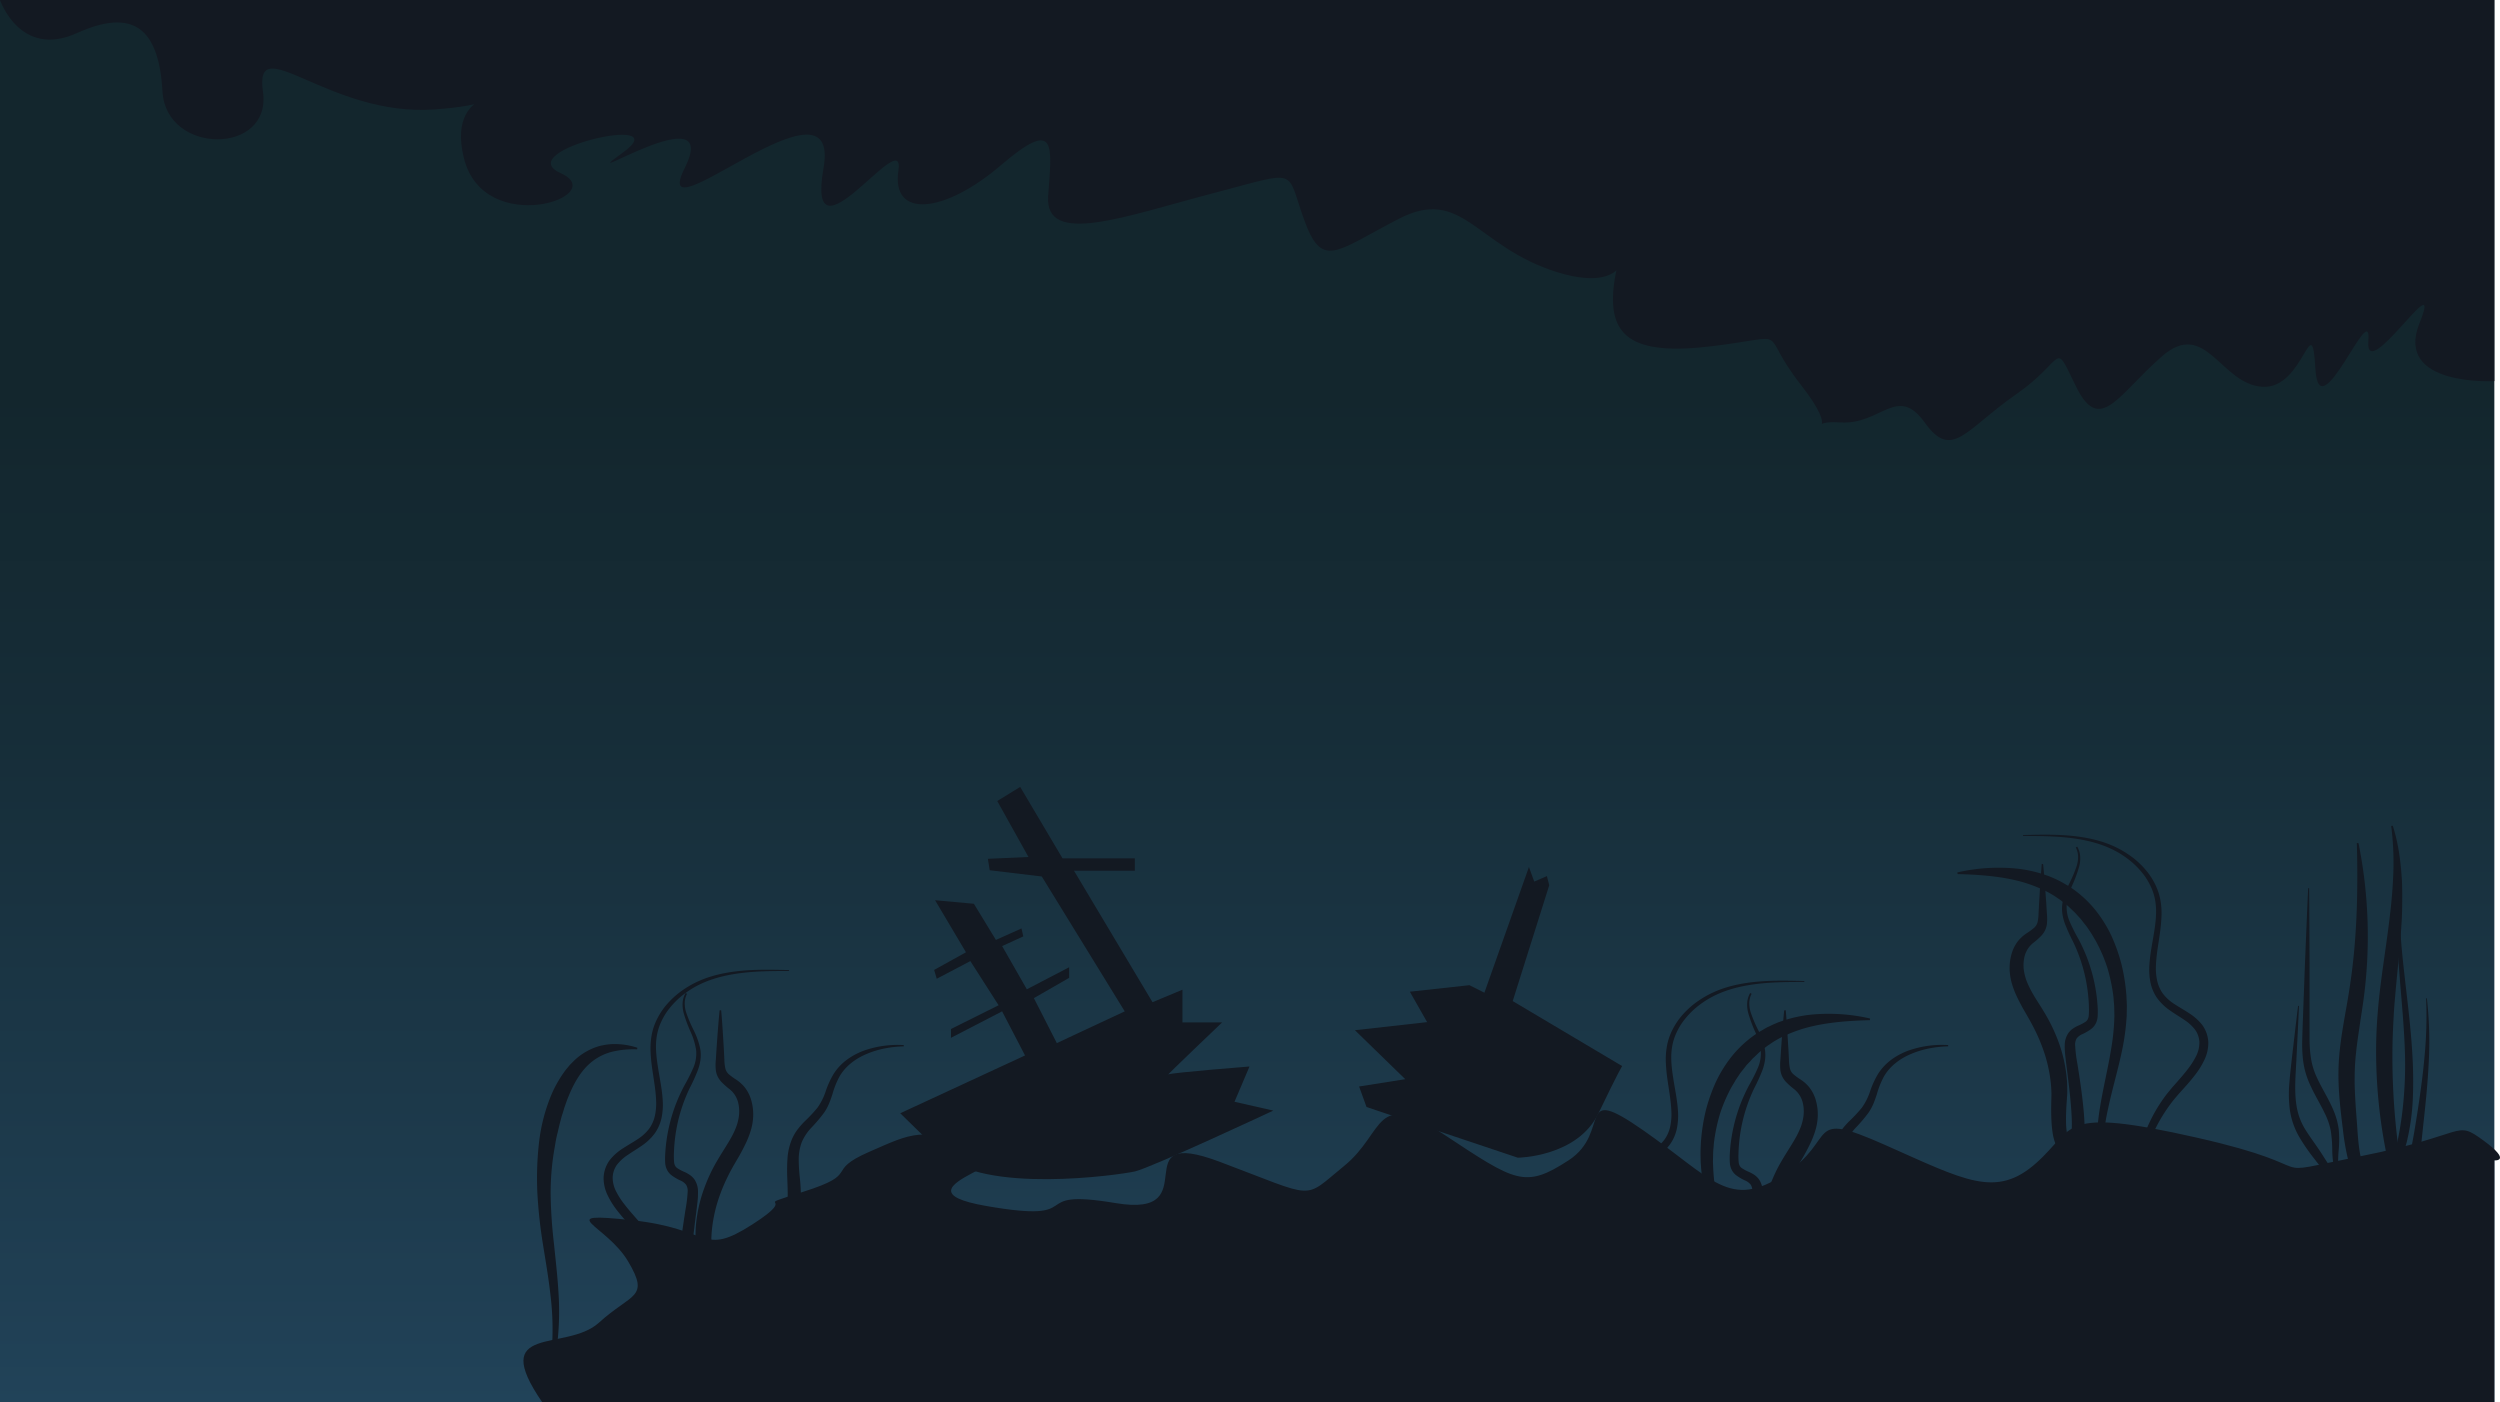 <svg xmlns="http://www.w3.org/2000/svg" xmlns:xlink="http://www.w3.org/1999/xlink" viewBox="0 0 1369.09 768"><defs><style>.cls-1{fill:url(#linear-gradient);}.cls-2{fill:#131922;}</style><linearGradient id="linear-gradient" x1="683" y1="43.36" x2="683" y2="811.36" gradientTransform="matrix(1, 0, 0, -1, 0, 811.36)" gradientUnits="userSpaceOnUse"><stop offset="0" stop-color="#214359"/><stop offset="0.05" stop-color="#204055"/><stop offset="0.48" stop-color="#162d38"/><stop offset="0.72" stop-color="#13262d"/></linearGradient></defs><title>projectPage</title><g id="bg"><rect id="sea" class="cls-1" width="1366" height="768"/><path class="cls-2" d="M324,318"/><path class="cls-2" d="M0,0H1366V208.72s-55,3.11-41-31.73-30,34.84-28,9.76-27,50.17-29,15.33-6,11.15-29,9.75-31-37.62-55-16.72-34,43.2-47,16.72-5-15.33-33,4.18-35,36.24-50,15.33-24,1.4-46,0,2,9.76-22-20.9-3-26.48-48-20.9-58-5.58-54-34.85,14,8.37-31-5.57-52-47.38-87-29.27-42,27.88-52,0-2-26.48-50-13.93-92,29.26-90,1.39,5-43.2-26-16.72-60,29.26-56,2.78S441,149.12,451,92s-97,41.81-76,0-65,13.94-34-8.36-62-1.39-34,11.15S265,131,254,86.41s42-30.66-16-26.48-99-44.6-94-9.76S91,85,89,50.17s-16-46-47-32S0,0,0,0Z"/><path class="cls-2" d="M297,768c-30-43.66,13-27.29,31-43.66s28-13.25,16-33.52-42-27.28,2-22.61,38,20.27,66,2.34-4-7.79,28-17.93,11-10.91,36-21.83,26-12.47,64-4.67-58,24.16,0,34.3,20-10.14,71-1.56,3-42.88,57-22.61,45,21,68,2.34,16-42.88,55-17.15,44,29.62,68,14,3-42.88,41-16.37,47,43.66,77,24.17,11-35.86,55-16.37,61,29.62,83,10.13,12-31.18,88-14,31,21.83,90,10.13,51-20.27,67-8.57,6,10.91,6,10.91V768Z"/></g><g id="objects"><path class="cls-2" d="M546.13,438.67l12.56-7.73,23.18,39.12h39.61v6.77H588.15l43,72L647.56,542V559.9h21.73s-30.91,29.46-29.46,28.5,44.44-4.35,44.44-4.35l-8.21,19.32,21.25,4.83s-67.14,31.4-75.83,33.33-83.08,12.56-105.78-9.66L493,609.65,561.34,578l-12.55-24.15-28,14.49v-4.83l26.08-13L531.4,526.33,513,536l-1.44-4.83L529,521.5,512.08,493l21.25,1.93,12.07,19.8,14-6.28,1,4.35-11.59,5.31,13.52,23.67,23.18-12.08v5.8l-19.32,11.11,12.56,24.63,37.19-17.39L570.52,480,542,476.58l-1-6.27,22.22-1Z"/><path class="cls-2" d="M837.3,474.81l-24.39,68.83-8.2-4.12-32.63,3.57,9.46,16.66L742,564.18,769.57,591l-25.28,4,4.07,11.25L831.22,634s32.62-.34,44.14-24.29,13-25.88,13-25.88l-59.94-35.6,20-63.44-1.28-5-6.92,3Z"/><path class="cls-2" d="M1259,550.88c-.39,9.45-.91,18.89-1.35,28.34s-1.47,18.92.28,27.83a35.65,35.65,0,0,0,1.92,6.41,37.13,37.13,0,0,0,3.13,5.9c2.41,3.81,5.25,7.56,7.86,11.53l3.86,6c1.25,2,2.54,4,3.75,6,2.45,4.06,4.83,8.17,7,12.43l-.41.29c-3.32-3.43-6.42-7-9.44-10.68-1.53-1.81-3-3.68-4.47-5.52l-4.35-5.61a99,99,0,0,1-8.06-11.92,41.22,41.22,0,0,1-4.72-14.14,68.14,68.14,0,0,1-.27-14.54c.36-4.79.94-9.47,1.44-14.17,1.12-9.39,2.17-18.79,3.35-28.18Z"/><path class="cls-2" d="M1329.05,546.69a211.23,211.23,0,0,1,1.16,31.82c-.4,10.63-1.38,21.22-2.52,31.77L1326,626.11a100.14,100.14,0,0,1-3,15.85,57.72,57.72,0,0,1-6.53,15,32.84,32.84,0,0,1-11.69,11.27l-.3-.4a42.48,42.48,0,0,0,8.91-12.57,60.52,60.52,0,0,0,2.76-7.14c.41-1.2.73-2.46,1.1-3.68s.64-2.48.9-3.75c1.14-5,2-10.14,3-15.32s1.8-10.42,2.63-15.63c1.62-10.44,3.09-20.89,4-31.4a227.09,227.09,0,0,0,.84-31.63Z"/><path class="cls-2" d="M1264.56,486.43c.14,13.92.15,27.84.23,41.77l0,20.87c0,6.95,0,14,0,20.84a69.71,69.71,0,0,0,.86,10.09,38.14,38.14,0,0,0,2.86,9.42c2.67,6.08,6.54,11.88,9.36,18.58a39.8,39.8,0,0,1,2.92,10.65,61.28,61.28,0,0,1,0,10.76,76.79,76.79,0,0,0-.3,10.24,19.27,19.27,0,0,0,2.88,9.56l-.39.32a18.63,18.63,0,0,1-4.76-9.57,62,62,0,0,1-1-10.61,70.71,70.71,0,0,0-.8-10.07,36.44,36.44,0,0,0-3.14-9.26c-2.81-6-6.7-11.91-9.36-18.72a43.66,43.66,0,0,1-2.67-10.65,74.54,74.54,0,0,1-.47-10.72c.16-7,.48-13.94.71-20.92l.77-20.86c.59-13.91,1.11-27.82,1.77-41.73Z"/><path class="cls-2" d="M1314.5,481c-1.14,16,0,32,1.72,47.93s3.9,31.84,4.85,48a243,243,0,0,1,.3,24.3,124.88,124.88,0,0,1-3.35,24.21c-.55,2-1.08,4-1.67,5.91s-1.22,3.91-2,5.82a91.24,91.24,0,0,1-5.07,11.17l-1.47,2.69c-.5.89-1.07,1.74-1.62,2.6l-1.65,2.57c-.58.84-1.17,1.67-1.77,2.48-2.43,3.25-5,6.36-7.51,9.48l-.41-.28c1.91-3.55,4.06-7,6-10.44.49-.87,1-1.73,1.44-2.61l1.32-2.65c.43-.9.91-1.75,1.31-2.66l1.19-2.71a110.34,110.34,0,0,0,4.06-11.07c.6-1.87,1.07-3.79,1.61-5.67s.89-3.83,1.33-5.75a194.77,194.77,0,0,0,3.29-23.41,212.28,212.28,0,0,0,.64-23.81c-.44-15.93-2.18-31.9-3.34-47.93s-1.67-32.21.28-48.2Z"/><path class="cls-2" d="M1024,558.68c-10.54.27-21,1-30.87,3.19a77.47,77.47,0,0,0-14.26,4.64l-1.69.76-1.65.82c-1.11.52-2.16,1.15-3.22,1.76a35.57,35.57,0,0,0-3.06,2,26.83,26.83,0,0,0-2.94,2.13l-2.85,2.27-2.63,2.52c-.43.43-.91.8-1.31,1.27l-1.22,1.35L957,582.73l-.62.68-.55.72c-.74,1-1.51,1.93-2.27,2.88s-1.38,2-2.08,3l-1,1.52-.93,1.6c-.61,1.07-1.3,2.1-1.85,3.21a85.23,85.23,0,0,0-5.81,13.76,95.81,95.81,0,0,0-3.15,14.75c-.2,1.25-.23,2.52-.36,3.77s-.22,2.52-.22,3.79l-.09,3.79.15,3.79A120.93,120.93,0,0,0,940,655.3c1.7,10.22,4.22,20.46,5.93,31a126,126,0,0,1,1.66,15.91,85.82,85.82,0,0,1-.93,16,58.91,58.91,0,0,1-4.48,15.38,45.45,45.45,0,0,1-9,13.13l-.65-.62a43.8,43.8,0,0,0,7.91-13.25,56.85,56.85,0,0,0,3.49-15,83,83,0,0,0,.05-15.44,123.3,123.3,0,0,0-2.45-15.3c-2.15-10.17-5.14-20.23-7.39-30.65a131.07,131.07,0,0,1-2.48-15.93l-.31-4.08-.07-4.08c0-1.36,0-2.72.08-4.09s.08-2.72.23-4.08A103.68,103.68,0,0,1,934.2,608a94.85,94.85,0,0,1,5.53-15.59,70.91,70.91,0,0,1,8.87-14.18A61.31,61.31,0,0,1,961,566.71a34.2,34.2,0,0,1,3.58-2.26c1.23-.7,2.41-1.49,3.69-2.07s2.52-1.25,3.82-1.77l1.94-.81,2-.69a72.14,72.14,0,0,1,16.12-3.49,100.87,100.87,0,0,1,32,2.16Z"/><path class="cls-2" d="M977.94,553.25c.64,7.2,1,14.41,1.48,21.61l.27,5.4a24.28,24.28,0,0,0,.54,4.87,6.23,6.23,0,0,0,1.94,3.21,35.4,35.4,0,0,0,4,2.91,26,26,0,0,1,2.42,1.85l1.19,1.15c.38.39.72.82,1.08,1.24a20.3,20.3,0,0,1,3.12,5.69,28,28,0,0,1,1.32,12.35,30.94,30.94,0,0,1-1.28,6,49.16,49.16,0,0,1-2.1,5.52,110.32,110.32,0,0,1-5.24,9.94c-1.84,3.12-3.55,6.08-5,9.17a96.24,96.24,0,0,0-4.07,9.4,79.25,79.25,0,0,0-4.67,19.74c-.17,1.68-.27,3.36-.32,5.05,0,.73,0,1.58,0,2.49l.07,2.72c.08,3.67.08,7.38-.15,11.15-.11,1.89-.28,3.8-.58,5.75a27.67,27.67,0,0,1-1.6,6.11,15.52,15.52,0,0,1-.8,1.65,10.46,10.46,0,0,1-1.26,1.75l-.39.42c-.15.15-.33.29-.49.43a6.56,6.56,0,0,1-1.11.76,6.93,6.93,0,0,1-1.31.57,10.26,10.26,0,0,1-1.42.3,12.34,12.34,0,0,1-1.36,0,9.1,9.1,0,0,1-1.2-.21c-.19-.05-.39-.09-.57-.15l-.49-.19c-.33-.13-.63-.25-1-.41a6.18,6.18,0,0,1-2.35-2.12,9,9,0,0,1-1-2,16.29,16.29,0,0,1-.8-3.33,29.39,29.39,0,0,1-.29-3c-.11-2-.09-3.84,0-5.71.14-3.74.47-7.39.87-11,.81-7.26,1.93-14.42,3-21.53a78.48,78.48,0,0,0,1.26-10.26,6.62,6.62,0,0,0-.82-3.66,7.83,7.83,0,0,0-3.18-2.41,25.24,25.24,0,0,1-5.15-3.09,8.86,8.86,0,0,1-2.26-2.94,10.44,10.44,0,0,1-.9-3.39,41,41,0,0,1,0-5.79c.12-1.84.28-3.68.51-5.51a91.11,91.11,0,0,1,5.39-21.38,94.26,94.26,0,0,1,4.6-10,97.31,97.31,0,0,0,4.8-9.5,19.77,19.77,0,0,0,1.57-9.93,39.31,39.31,0,0,0-3.06-10,76.06,76.06,0,0,1-3.77-10.24,17.74,17.74,0,0,1-.55-5.54,12.4,12.4,0,0,1,1.62-5.35l.79.44a11.22,11.22,0,0,0-1.26,5,16.66,16.66,0,0,0,.76,5.13,74.11,74.11,0,0,0,4.16,9.84,41.16,41.16,0,0,1,3.63,10.45,20,20,0,0,1,.07,5.73,26.93,26.93,0,0,1-1.37,5.51,98.64,98.64,0,0,1-4.53,10,88.44,88.44,0,0,0-4,9.79,86.89,86.89,0,0,0-4.33,20.61c-.16,1.75-.25,3.5-.31,5.25a38.33,38.33,0,0,0,.11,5,5.74,5.74,0,0,0,.52,1.8,3.92,3.92,0,0,0,1.07,1.26,22.46,22.46,0,0,0,4.21,2.24,20.29,20.29,0,0,1,2.71,1.51,10.55,10.55,0,0,1,2.62,2.52,12,12,0,0,1,2,6.62c0,1,0,2,0,3,0,.45-.06,1-.1,1.43l-.14,1.4-.65,5.42c-.92,7.14-1.82,14.24-2.4,21.32-.29,3.54-.51,7.07-.54,10.54,0,1.73,0,3.44.16,5.08.06.82.16,1.62.29,2.36a10,10,0,0,0,.5,1.89.25.25,0,1,1-.16.12,2.26,2.26,0,0,0,.61.16c-.14,0-.31.12-.12-.09a5.29,5.29,0,0,0,.29-.45,7.76,7.76,0,0,0,.33-.8,20.14,20.14,0,0,0,.94-4.37c.19-1.61.28-3.3.32-5,.08-3.42-.08-6.91-.31-10.44l-.19-2.67c-.06-.89-.15-1.84-.15-2.91,0-1.92,0-3.83.1-5.74a79.36,79.36,0,0,1,4.77-22.29A92.28,92.28,0,0,1,973.34,640c1.74-3.35,3.72-6.58,5.61-9.61s3.78-6,5.28-8.92a42.6,42.6,0,0,0,2-4.48,28,28,0,0,0,1.22-4.5,20.52,20.52,0,0,0-.29-9,14.28,14.28,0,0,0-1.76-3.89,13.59,13.59,0,0,0-3-3.24,38.64,38.64,0,0,1-4.38-3.92,12.37,12.37,0,0,1-2-2.91,11.56,11.56,0,0,1-1-3.33,28.49,28.49,0,0,1,0-5.9l.34-5.4c.51-7.2,1-14.4,1.73-21.6Z"/><path class="cls-2" d="M990.51,701.77a67.46,67.46,0,0,1-2.33-10.44,39.58,39.58,0,0,1-.08-11,25.51,25.51,0,0,1,.55-2.82c.12-.48.24-1,.38-1.42l.52-1.39a23,23,0,0,1,1.25-2.73c.24-.45.54-.87.81-1.3a12,12,0,0,1,.88-1.27,17.4,17.4,0,0,1,2.09-2.28l1.16-1.05c.41-.32.81-.63,1.21-.91,1.58-1.12,3-2,4-2.89a6.68,6.68,0,0,0,1.21-1.26,4.11,4.11,0,0,0,.64-1.33,14,14,0,0,0,.51-4.07c.07-3.28-.09-6.69-.21-10.21a99.17,99.17,0,0,1,.1-10.88,33.27,33.27,0,0,1,2.67-11.18c.43-.89.88-1.77,1.38-2.62a27.47,27.47,0,0,1,1.65-2.4,44.28,44.28,0,0,1,3.68-4.18,82.16,82.16,0,0,0,7-7.46,33.24,33.24,0,0,0,4.47-8.8,49,49,0,0,1,4.52-9.89,29.3,29.3,0,0,1,7.66-8,37.81,37.81,0,0,1,9.66-4.92,55.39,55.39,0,0,1,21-2.75l0,.7a60.7,60.7,0,0,0-10.35,1.12,49.8,49.8,0,0,0-9.88,3c-6.29,2.61-11.92,6.9-15.1,12.67a46.49,46.49,0,0,0-3.72,9.41c-.55,1.68-1.13,3.4-1.85,5.11a27.58,27.58,0,0,1-2.71,5,86.18,86.18,0,0,1-7,8.26,26.81,26.81,0,0,0-5.28,8,27.35,27.35,0,0,0-1.62,9.29,93.36,93.36,0,0,0,.61,10.13,96.89,96.89,0,0,1,.58,10.81,19.66,19.66,0,0,1-1,6.29,11.41,11.41,0,0,1-1.82,3.28,14,14,0,0,1-2.52,2.43c-1.75,1.28-3.4,2.08-4.73,2.89l-1,.61-.84.66a15.42,15.42,0,0,0-1.59,1.44,19.37,19.37,0,0,0-4.31,8,44.7,44.7,0,0,0-1.53,9.9c-.24,3.43-.18,6.92-.18,10.46Z"/><path class="cls-2" d="M924.57,748.22A90.5,90.5,0,0,0,905.5,682.3L902.69,679l-3-3.32c-2-2.23-4-4.54-5.9-7a44,44,0,0,1-5-8.06,21.54,21.54,0,0,1-2.23-9.79,17.45,17.45,0,0,1,3.46-9.66,29,29,0,0,1,7.3-6.4c2.6-1.69,5.2-3.14,7.6-4.73a25,25,0,0,0,6.21-5.45,17.08,17.08,0,0,0,2.11-3.44,19.61,19.61,0,0,0,1.35-3.86,32,32,0,0,0,.73-8.4c-.19-5.78-1.31-11.64-2.14-17.6a90.62,90.62,0,0,1-.89-9.08,40.57,40.57,0,0,1,.57-9.25,32.29,32.29,0,0,1,2.95-8.84,37.91,37.91,0,0,1,5.07-7.73,47.44,47.44,0,0,1,6.6-6.39,56.51,56.51,0,0,1,7.64-5,58.35,58.35,0,0,1,8.36-3.63,70.24,70.24,0,0,1,8.76-2.33c11.87-2.38,23.94-2.09,35.87-1.79v.5c-11.93,0-24,.09-35.54,2.75a68.49,68.49,0,0,0-8.49,2.52,55.19,55.19,0,0,0-8,3.73,53.59,53.59,0,0,0-7.18,5,45.44,45.44,0,0,0-6.1,6.23,34.82,34.82,0,0,0-4.58,7.32,29.75,29.75,0,0,0-2.54,8.16c-.94,5.64-.21,11.53.7,17.36s2.21,11.74,2.56,17.93a35.75,35.75,0,0,1-.65,9.41,22.69,22.69,0,0,1-1.51,4.62,21.43,21.43,0,0,1-2.47,4.24,29.26,29.26,0,0,1-7,6.52c-2.54,1.77-5.13,3.29-7.5,4.93a23.89,23.89,0,0,0-6,5.49,12.63,12.63,0,0,0-2.29,7,16.6,16.6,0,0,0,1.88,7.48,41.89,41.89,0,0,0,4.54,7.07c1.74,2.29,3.66,4.5,5.62,6.74l3,3.38,2.93,3.58a85.45,85.45,0,0,1,15.43,33.06A84.24,84.24,0,0,1,927,730.34a79.52,79.52,0,0,1-1.92,18Z"/><path class="cls-2" d="M348.92,574.67a50,50,0,0,0-13.28,1.2,29.38,29.38,0,0,0-11.27,5.38c-6.5,5.09-10.56,12.79-13.68,20.79-.39,1-.73,2.05-1.1,3.06l-.54,1.54-.46,1.57c-.29,1-.65,2.07-1,3.12l-.83,3.18c-.59,2.11-1,4.27-1.55,6.41s-.95,4.32-1.28,6.51A142.34,142.34,0,0,0,301.55,654a263.24,263.24,0,0,0,1.81,27c.92,9.07,2,18.2,2.52,27.42a156.32,156.32,0,0,1-.72,27.7c-1.15,9.15-3.3,18.38-7.94,26.43l-.79-.43a54.83,54.83,0,0,0,4.22-12.83,93.17,93.17,0,0,0,1.75-13.42,154.06,154.06,0,0,0-1-27.07c-1-9-2.56-18-4-27a268.77,268.77,0,0,1-3.07-27.59,172.54,172.54,0,0,1,.81-28.09,96.24,96.24,0,0,1,7.21-27.52A66.9,66.9,0,0,1,309.75,586l2.37-2.87,2.67-2.66a33,33,0,0,1,6.08-4.48,32.38,32.38,0,0,1,6.91-3,35.35,35.35,0,0,1,7.28-1.2,39.74,39.74,0,0,1,14,2Z"/><path class="cls-2" d="M394.94,553.25c.64,7.2,1.05,14.41,1.48,21.61l.27,5.4a24.28,24.28,0,0,0,.54,4.87,6.23,6.23,0,0,0,1.94,3.21,35.4,35.4,0,0,0,4,2.91,26,26,0,0,1,2.42,1.85l1.19,1.15c.38.39.72.82,1.08,1.24a20.3,20.3,0,0,1,3.12,5.69,28,28,0,0,1,1.32,12.35,30.94,30.94,0,0,1-1.28,6,49.16,49.16,0,0,1-2.1,5.52,110.32,110.32,0,0,1-5.24,9.94c-1.84,3.12-3.55,6.08-5.05,9.17a96.24,96.24,0,0,0-4.07,9.4,79.25,79.25,0,0,0-4.67,19.74c-.17,1.68-.27,3.36-.32,5.05,0,.73,0,1.58,0,2.49l.07,2.72c.08,3.67.08,7.38-.15,11.15-.11,1.89-.28,3.8-.58,5.75a27.67,27.67,0,0,1-1.6,6.11,15.52,15.52,0,0,1-.8,1.65,10.46,10.46,0,0,1-1.26,1.75l-.39.42c-.15.15-.33.29-.49.43a6.56,6.56,0,0,1-1.11.76,6.93,6.93,0,0,1-1.31.57,10.26,10.26,0,0,1-1.42.3,12.34,12.34,0,0,1-1.36,0,9.1,9.1,0,0,1-1.2-.21c-.19-.05-.39-.09-.57-.15l-.49-.19c-.33-.13-.63-.25-1-.41a6.18,6.18,0,0,1-2.35-2.12,9,9,0,0,1-1-2,16.29,16.29,0,0,1-.8-3.33,29.39,29.39,0,0,1-.29-3c-.11-2-.09-3.84,0-5.71.14-3.74.47-7.39.87-11,.81-7.26,1.93-14.42,3-21.53a78.48,78.48,0,0,0,1.26-10.26,6.62,6.62,0,0,0-.82-3.66,7.83,7.83,0,0,0-3.18-2.41,25.24,25.24,0,0,1-5.15-3.09,8.86,8.86,0,0,1-2.26-2.94,10.44,10.44,0,0,1-.9-3.39,41,41,0,0,1,.05-5.79c.12-1.84.28-3.68.51-5.51a91.11,91.11,0,0,1,5.39-21.38,94.26,94.26,0,0,1,4.6-10,97.31,97.31,0,0,0,4.8-9.5,19.77,19.77,0,0,0,1.57-9.93,39.31,39.31,0,0,0-3.06-10,76.06,76.06,0,0,1-3.77-10.24,17.74,17.74,0,0,1-.55-5.54,12.4,12.4,0,0,1,1.62-5.35l.79.44a11.22,11.22,0,0,0-1.26,5,16.66,16.66,0,0,0,.76,5.13,74.11,74.11,0,0,0,4.16,9.84,41.16,41.16,0,0,1,3.63,10.45,20,20,0,0,1,.07,5.73,26.93,26.93,0,0,1-1.37,5.51,98.64,98.64,0,0,1-4.53,10,88.44,88.44,0,0,0-4,9.79,86.89,86.89,0,0,0-4.33,20.61c-.16,1.75-.25,3.5-.31,5.25a38.33,38.33,0,0,0,.11,5,5.74,5.74,0,0,0,.52,1.8,3.92,3.92,0,0,0,1.07,1.26,22.46,22.46,0,0,0,4.21,2.24,20.29,20.29,0,0,1,2.71,1.51,10.55,10.55,0,0,1,2.62,2.52,12,12,0,0,1,1.95,6.62c0,1,0,2-.05,3,0,.45-.06,1-.1,1.43l-.14,1.4-.65,5.42c-.92,7.14-1.82,14.24-2.4,21.32-.29,3.54-.51,7.07-.54,10.54,0,1.73,0,3.44.16,5.08.06.82.16,1.62.29,2.36a10,10,0,0,0,.5,1.89.25.25,0,1,1-.16.12,2.26,2.26,0,0,0,.61.16c-.14,0-.31.12-.12-.09a5.29,5.29,0,0,0,.29-.45,7.76,7.76,0,0,0,.33-.8,20.14,20.14,0,0,0,.94-4.37c.19-1.61.28-3.3.32-5,.08-3.42-.08-6.91-.31-10.44l-.19-2.67c-.06-.89-.15-1.84-.15-2.91,0-1.92,0-3.83.1-5.74a79.36,79.36,0,0,1,4.77-22.29A92.28,92.28,0,0,1,390.34,640c1.74-3.35,3.72-6.58,5.61-9.61s3.78-6,5.28-8.92a42.6,42.6,0,0,0,2-4.48,28,28,0,0,0,1.22-4.5,20.52,20.52,0,0,0-.29-9,14.28,14.28,0,0,0-1.76-3.89,13.59,13.59,0,0,0-3-3.24,38.64,38.64,0,0,1-4.38-3.92,12.37,12.37,0,0,1-2-2.91,11.56,11.56,0,0,1-1-3.33,28.49,28.49,0,0,1,0-5.9l.34-5.4c.51-7.2,1-14.4,1.73-21.6Z"/><path class="cls-2" d="M418.51,701.77a67.46,67.46,0,0,1-2.33-10.44,39.58,39.58,0,0,1-.08-11,25.51,25.51,0,0,1,.55-2.82c.12-.48.24-1,.38-1.42l.52-1.39a23,23,0,0,1,1.25-2.73c.24-.45.54-.87.81-1.3a12,12,0,0,1,.88-1.27,17.4,17.4,0,0,1,2.09-2.28l1.16-1.05c.41-.32.81-.63,1.21-.91,1.58-1.12,3-2,4.05-2.89a6.68,6.68,0,0,0,1.21-1.26,4.11,4.11,0,0,0,.64-1.33,14,14,0,0,0,.51-4.07c.07-3.28-.09-6.69-.21-10.21a99.17,99.17,0,0,1,.1-10.88,33.27,33.27,0,0,1,2.67-11.18c.43-.89.88-1.77,1.38-2.62a27.47,27.47,0,0,1,1.65-2.4,44.28,44.28,0,0,1,3.68-4.18,82.16,82.16,0,0,0,7-7.46,33.24,33.24,0,0,0,4.47-8.8A49,49,0,0,1,456.6,588a29.3,29.3,0,0,1,7.66-8,37.81,37.81,0,0,1,9.66-4.92,55.39,55.39,0,0,1,21-2.75l0,.7a60.7,60.7,0,0,0-10.35,1.12,49.8,49.8,0,0,0-9.88,3c-6.29,2.61-11.92,6.9-15.1,12.67a46.49,46.49,0,0,0-3.72,9.41c-.55,1.68-1.13,3.4-1.85,5.11a27.58,27.58,0,0,1-2.71,5,86.18,86.18,0,0,1-7,8.26,26.81,26.81,0,0,0-5.28,8,27.35,27.35,0,0,0-1.62,9.29,93.36,93.36,0,0,0,.61,10.13,96.89,96.89,0,0,1,.58,10.81,19.66,19.66,0,0,1-1,6.29,11.41,11.41,0,0,1-1.82,3.28,14,14,0,0,1-2.52,2.43c-1.75,1.28-3.4,2.08-4.73,2.89l-1,.61-.84.66a15.42,15.42,0,0,0-1.59,1.44,19.37,19.37,0,0,0-4.31,8,44.7,44.7,0,0,0-1.53,9.9c-.24,3.43-.18,6.92-.18,10.46Z"/><path class="cls-2" d="M368.57,742.22A90.5,90.5,0,0,0,349.5,676.3L346.69,673l-3-3.32c-2-2.23-4-4.54-5.9-7a44,44,0,0,1-5-8.06,21.54,21.54,0,0,1-2.23-9.79,17.45,17.45,0,0,1,3.46-9.66,29,29,0,0,1,7.3-6.4c2.6-1.69,5.2-3.14,7.6-4.73a25,25,0,0,0,6.21-5.45,17.08,17.08,0,0,0,2.11-3.44,19.61,19.61,0,0,0,1.35-3.86,32,32,0,0,0,.73-8.4c-.19-5.78-1.31-11.64-2.14-17.6a90.62,90.62,0,0,1-.89-9.08,40.57,40.57,0,0,1,.57-9.25,32.29,32.29,0,0,1,2.95-8.84,37.91,37.91,0,0,1,5.07-7.73,47.44,47.44,0,0,1,6.6-6.39,56.51,56.51,0,0,1,7.64-5,58.35,58.35,0,0,1,8.36-3.63,70.24,70.24,0,0,1,8.76-2.33c11.87-2.38,23.94-2.09,35.87-1.79v.5c-11.93,0-24,.09-35.54,2.75a68.49,68.49,0,0,0-8.49,2.52,55.19,55.19,0,0,0-8,3.73,53.59,53.59,0,0,0-7.18,5,45.44,45.44,0,0,0-6.1,6.23,34.82,34.82,0,0,0-4.58,7.32,29.75,29.75,0,0,0-2.54,8.16c-.94,5.64-.21,11.53.7,17.36s2.21,11.74,2.56,17.93a35.75,35.75,0,0,1-.65,9.41,22.69,22.69,0,0,1-1.51,4.62,21.43,21.43,0,0,1-2.47,4.24,29.26,29.26,0,0,1-7,6.52c-2.54,1.77-5.13,3.29-7.5,4.93a23.89,23.89,0,0,0-6,5.49,12.63,12.63,0,0,0-2.29,7,16.6,16.6,0,0,0,1.88,7.48,41.89,41.89,0,0,0,4.54,7.07c1.74,2.29,3.66,4.5,5.62,6.74l2.95,3.38,2.93,3.58a85.45,85.45,0,0,1,15.43,33.06A84.24,84.24,0,0,1,371,724.34a79.52,79.52,0,0,1-1.92,18Z"/><path class="cls-2" d="M1071.88,477.78a100.79,100.79,0,0,1,32-2.16,72,72,0,0,1,16.12,3.49l2,.69,1.93.81c1.3.52,2.56,1.15,3.82,1.77s2.46,1.37,3.69,2.07a33.19,33.19,0,0,1,3.58,2.26,61.31,61.31,0,0,1,12.35,11.5,71,71,0,0,1,8.88,14.18,94.81,94.81,0,0,1,5.52,15.59,101.38,101.38,0,0,1,2.64,16.19c.16,1.36.15,2.72.23,4.08s.13,2.73.08,4.09l-.07,4.08-.31,4.08a129.13,129.13,0,0,1-2.47,15.93c-2.25,10.42-5.24,20.48-7.39,30.65a121.49,121.49,0,0,0-2.46,15.3,83,83,0,0,0,.06,15.44,56.46,56.46,0,0,0,3.49,15,43.6,43.6,0,0,0,7.91,13.25l-.66.62a45.22,45.22,0,0,1-9-13.13,58.53,58.53,0,0,1-4.48-15.38,85.83,85.83,0,0,1-.94-16,127.84,127.84,0,0,1,1.66-15.91c1.72-10.49,4.24-20.73,5.94-31a124.72,124.72,0,0,0,1.78-15.27l.14-3.79-.08-3.79c0-1.27-.12-2.53-.23-3.79s-.15-2.52-.35-3.77a94.67,94.67,0,0,0-3.16-14.75,84.35,84.35,0,0,0-5.81-13.76c-.55-1.11-1.23-2.14-1.84-3.21l-.94-1.6-1-1.52c-.7-1-1.35-2.06-2.08-3s-1.53-1.9-2.27-2.88l-.56-.72-.61-.68-1.23-1.35-1.23-1.35c-.4-.47-.87-.84-1.3-1.27l-2.64-2.52-2.84-2.27a28.89,28.89,0,0,0-2.94-2.13,34.25,34.25,0,0,0-3.07-2c-1.05-.61-2.11-1.24-3.22-1.76l-1.65-.82-1.69-.76a77.61,77.61,0,0,0-14.25-4.64c-9.92-2.22-20.33-2.92-30.87-3.19Z"/><path class="cls-2" d="M1118.89,473.24c.72,7.2,1.22,14.4,1.73,21.6l.33,5.4a29.16,29.16,0,0,1,0,5.9,11.56,11.56,0,0,1-1,3.33,12.37,12.37,0,0,1-2,2.91,39.52,39.52,0,0,1-4.38,3.92,13.39,13.39,0,0,0-3,3.24,13.71,13.71,0,0,0-1.76,3.89,20.37,20.37,0,0,0-.29,9,28,28,0,0,0,1.22,4.5,42.5,42.5,0,0,0,2,4.48c1.5,3,3.35,5.89,5.28,8.92s3.88,6.26,5.62,9.61a92.21,92.21,0,0,1,4.58,10.37,78.67,78.67,0,0,1,4.77,22.29c.11,1.91.14,3.82.11,5.74,0,1.07-.1,2-.15,2.91l-.19,2.67c-.23,3.53-.39,7-.32,10.44,0,1.71.14,3.4.33,5a20.16,20.16,0,0,0,.93,4.37c.1.33.23.53.33.8a4.89,4.89,0,0,0,.3.45c.18.21,0,.07-.12.09a2.37,2.37,0,0,0,.61-.16,1.06,1.06,0,0,0-.39.3,1.35,1.35,0,0,0,.22-.42,9.21,9.21,0,0,0,.51-1.89c.13-.74.22-1.54.29-2.36.13-1.64.17-3.35.16-5.08,0-3.47-.25-7-.54-10.54-.59-7.08-1.49-14.18-2.41-21.32l-.64-5.42-.14-1.4c0-.48-.08-1-.1-1.43-.06-.94-.09-1.93-.06-3a12.05,12.05,0,0,1,2-6.62,10.35,10.35,0,0,1,2.61-2.52,20.93,20.93,0,0,1,2.71-1.51,22.15,22.15,0,0,0,4.21-2.24,3.8,3.8,0,0,0,1.07-1.26,5.48,5.48,0,0,0,.53-1.8,36.75,36.75,0,0,0,.1-5c0-1.75-.14-3.5-.3-5.25a86.9,86.9,0,0,0-4.34-20.61,88.44,88.44,0,0,0-4-9.79,103.27,103.27,0,0,1-4.53-10,27.59,27.59,0,0,1-1.37-5.51,19.65,19.65,0,0,1,.08-5.73,40.76,40.76,0,0,1,3.62-10.45,74.17,74.17,0,0,0,4.17-9.84,16.66,16.66,0,0,0,.76-5.13,11.37,11.37,0,0,0-1.27-5l.79-.44a12.42,12.42,0,0,1,1.63,5.35,17.74,17.74,0,0,1-.56,5.54,74.72,74.72,0,0,1-3.77,10.24,39.28,39.28,0,0,0-3,10,19.77,19.77,0,0,0,1.57,9.93,99.47,99.47,0,0,0,4.79,9.5,92.31,92.31,0,0,1,4.6,10,90.62,90.62,0,0,1,5.39,21.38c.23,1.83.39,3.67.51,5.51a39.54,39.54,0,0,1,0,5.79,10.41,10.41,0,0,1-.89,3.39,9,9,0,0,1-2.26,2.94,25.78,25.78,0,0,1-5.15,3.09,7.88,7.88,0,0,0-3.19,2.41,6.63,6.63,0,0,0-.81,3.66,78.38,78.38,0,0,0,1.25,10.26c1.12,7.11,2.23,14.27,3,21.53.4,3.63.73,7.28.87,11,.07,1.87.09,3.75,0,5.71,0,1-.14,2-.29,3a16.36,16.36,0,0,1-.81,3.33,8.9,8.9,0,0,1-1,2,6.22,6.22,0,0,1-2.36,2.12c-.34.16-.64.28-1,.41l-.49.19c-.18.06-.38.1-.58.15a8.82,8.82,0,0,1-1.2.21,12.34,12.34,0,0,1-1.36,0,10.58,10.58,0,0,1-1.42-.3,7.22,7.22,0,0,1-1.31-.57,6.09,6.09,0,0,1-1.1-.76,5.19,5.19,0,0,1-.49-.43l-.39-.42a10.55,10.55,0,0,1-1.27-1.75,15.52,15.52,0,0,1-.8-1.65,27.62,27.62,0,0,1-1.59-6.11c-.3-2-.48-3.86-.59-5.75-.22-3.77-.22-7.48-.14-11.15l.07-2.72c0-.91.06-1.76,0-2.49-.05-1.69-.15-3.37-.32-5.05a79.27,79.27,0,0,0-4.68-19.74,91.62,91.62,0,0,0-4.07-9.4c-1.5-3.09-3.2-6-5-9.17a110.35,110.35,0,0,1-5.25-9.94,49.16,49.16,0,0,1-2.1-5.52,31.69,31.69,0,0,1-1.27-6,27.81,27.81,0,0,1,1.32-12.35,20.53,20.53,0,0,1,3.11-5.69c.36-.42.71-.85,1.09-1.24l1.18-1.15a26.12,26.12,0,0,1,2.43-1.85,35.19,35.19,0,0,0,4-2.91,6.25,6.25,0,0,0,2-3.21,24.34,24.34,0,0,0,.53-4.87l.28-5.4c.43-7.2.84-14.41,1.48-21.61Z"/><path class="cls-2" d="M1170.86,668.31a79,79,0,0,1-1.92-18,84.23,84.23,0,0,1,2.12-18.07A86.81,86.81,0,0,1,1177,615a85.89,85.89,0,0,1,9.52-15.74l2.92-3.58,3-3.38c1.95-2.24,3.88-4.45,5.62-6.74a42.52,42.52,0,0,0,4.54-7.07,16.59,16.59,0,0,0,1.87-7.48,12.62,12.62,0,0,0-2.28-7,23.94,23.94,0,0,0-6-5.49c-2.37-1.64-5-3.16-7.5-4.93a29.22,29.22,0,0,1-7-6.52,21.48,21.48,0,0,1-2.48-4.24,22.66,22.66,0,0,1-1.5-4.62,34.92,34.92,0,0,1-.65-9.41c.35-6.19,1.62-12.08,2.55-17.93s1.64-11.72.7-17.36a29.08,29.08,0,0,0-2.54-8.16,34.82,34.82,0,0,0-4.58-7.32,45.37,45.37,0,0,0-6.09-6.23,54.34,54.34,0,0,0-7.19-5,55.57,55.57,0,0,0-8-3.73,69,69,0,0,0-8.49-2.52c-11.57-2.66-23.62-2.72-35.54-2.75v-.5c11.92-.3,24-.59,35.87,1.79a70.09,70.09,0,0,1,8.75,2.33,57.86,57.86,0,0,1,8.36,3.63,56.51,56.51,0,0,1,7.64,5,46.9,46.9,0,0,1,6.6,6.39,37.54,37.54,0,0,1,5.08,7.73,32.27,32.27,0,0,1,2.94,8.84,40,40,0,0,1,.57,9.25,90.62,90.62,0,0,1-.89,9.08c-.82,6-1.94,11.82-2.14,17.6a32,32,0,0,0,.74,8.4,19,19,0,0,0,1.35,3.86,17.08,17.08,0,0,0,2.11,3.44A24.86,24.86,0,0,0,1191,550c2.4,1.59,5,3,7.59,4.73a29.05,29.05,0,0,1,7.31,6.4,17.51,17.51,0,0,1,3.45,9.66,21.53,21.53,0,0,1-2.22,9.79,44.06,44.06,0,0,1-5,8.06c-1.89,2.46-3.88,4.77-5.89,7l-3,3.32-2.81,3.31a90.59,90.59,0,0,0-19.07,65.92Z"/><path class="cls-2" d="M1291.6,461.73a258,258,0,0,1,2.6,86.84c-.66,4.8-1.45,9.49-2.11,14.13s-1.38,9.2-1.81,13.7a120.79,120.79,0,0,0-.78,13.39c-.08,4.48.16,9,.42,13.65s.69,9.29,1,14,.67,9.3,1.38,13.52a45.82,45.82,0,0,0,1.4,6,28.16,28.16,0,0,0,2.29,5.31,19.26,19.26,0,0,0,1.61,2.39l2.33,2.87a22.06,22.06,0,0,1,2.53,3.86,12.6,12.6,0,0,1,1,2.64,9,9,0,0,1,.22,3.16,9.2,9.2,0,0,1-.83,3,11,11,0,0,1-1.48,2.27c-1,1.21-2,2-2.64,2.67a16.62,16.62,0,0,0-3.37,5,17.86,17.86,0,0,0-1.51,6.26,18.63,18.63,0,0,0,.78,6.77l-.8.41a19.83,19.83,0,0,1-1.47-14.27,18.72,18.72,0,0,1,3.19-6.6c.73-1,1.56-1.86,2.2-2.78a5.27,5.27,0,0,0,1.08-3,5.52,5.52,0,0,0-.86-3,16,16,0,0,0-2.08-2.71c-.79-.86-1.64-1.69-2.48-2.56a29,29,0,0,1-2.37-2.8,36.75,36.75,0,0,1-5.72-13.32,133.19,133.19,0,0,1-2.29-14.2c-.59-4.73-1.17-9.47-1.61-14.24s-.75-9.55-.8-14.35a125.36,125.36,0,0,1,.69-14.37c1-9.55,2.86-18.93,4.45-28.32s2.83-18.82,3.64-28.3,1.29-19,1.45-28.52.12-19-.17-28.58Z"/><path class="cls-2" d="M1310.37,452.21c3.09,9.56,4.37,19.67,5,29.74.24,5,.2,10.07.14,15.1s-.4,10-.78,15c-.72,9.93-1.81,19.71-2.69,29.37-.42,4.83-.89,9.62-1.14,14.4s-.51,9.55-.63,14.34a379.75,379.75,0,0,0,3.06,57.42l1,7.18,1.11,7.17c.39,2.41.76,4.76,1.21,7.26a65.62,65.62,0,0,1,1,7.86,30.15,30.15,0,0,1-.73,8.45,23.48,23.48,0,0,1-1.41,4c-.52,1.2-1.12,2.32-1.67,3.4a35.05,35.05,0,0,0-2.77,6.43,6.61,6.61,0,0,0-.28,3.09,4.52,4.52,0,0,0,1.64,2.66l-.42.8a5.67,5.67,0,0,1-2.64-2.92,8.11,8.11,0,0,1-.39-3.86,34.39,34.39,0,0,1,1.92-7.25,39.64,39.64,0,0,0,2.06-7,25.42,25.42,0,0,0-.12-7.18c-.7-4.79-2.23-9.5-3.36-14.32-.61-2.39-1.13-4.8-1.7-7.21s-1-4.83-1.48-7.26a283.11,283.11,0,0,1-5-59c.25-9.89,1.08-19.75,2.28-29.55s2.71-19.54,4-29.29,2.47-19.53,2.92-29.35a158.61,158.61,0,0,0-1-29.39Z"/></g></svg>